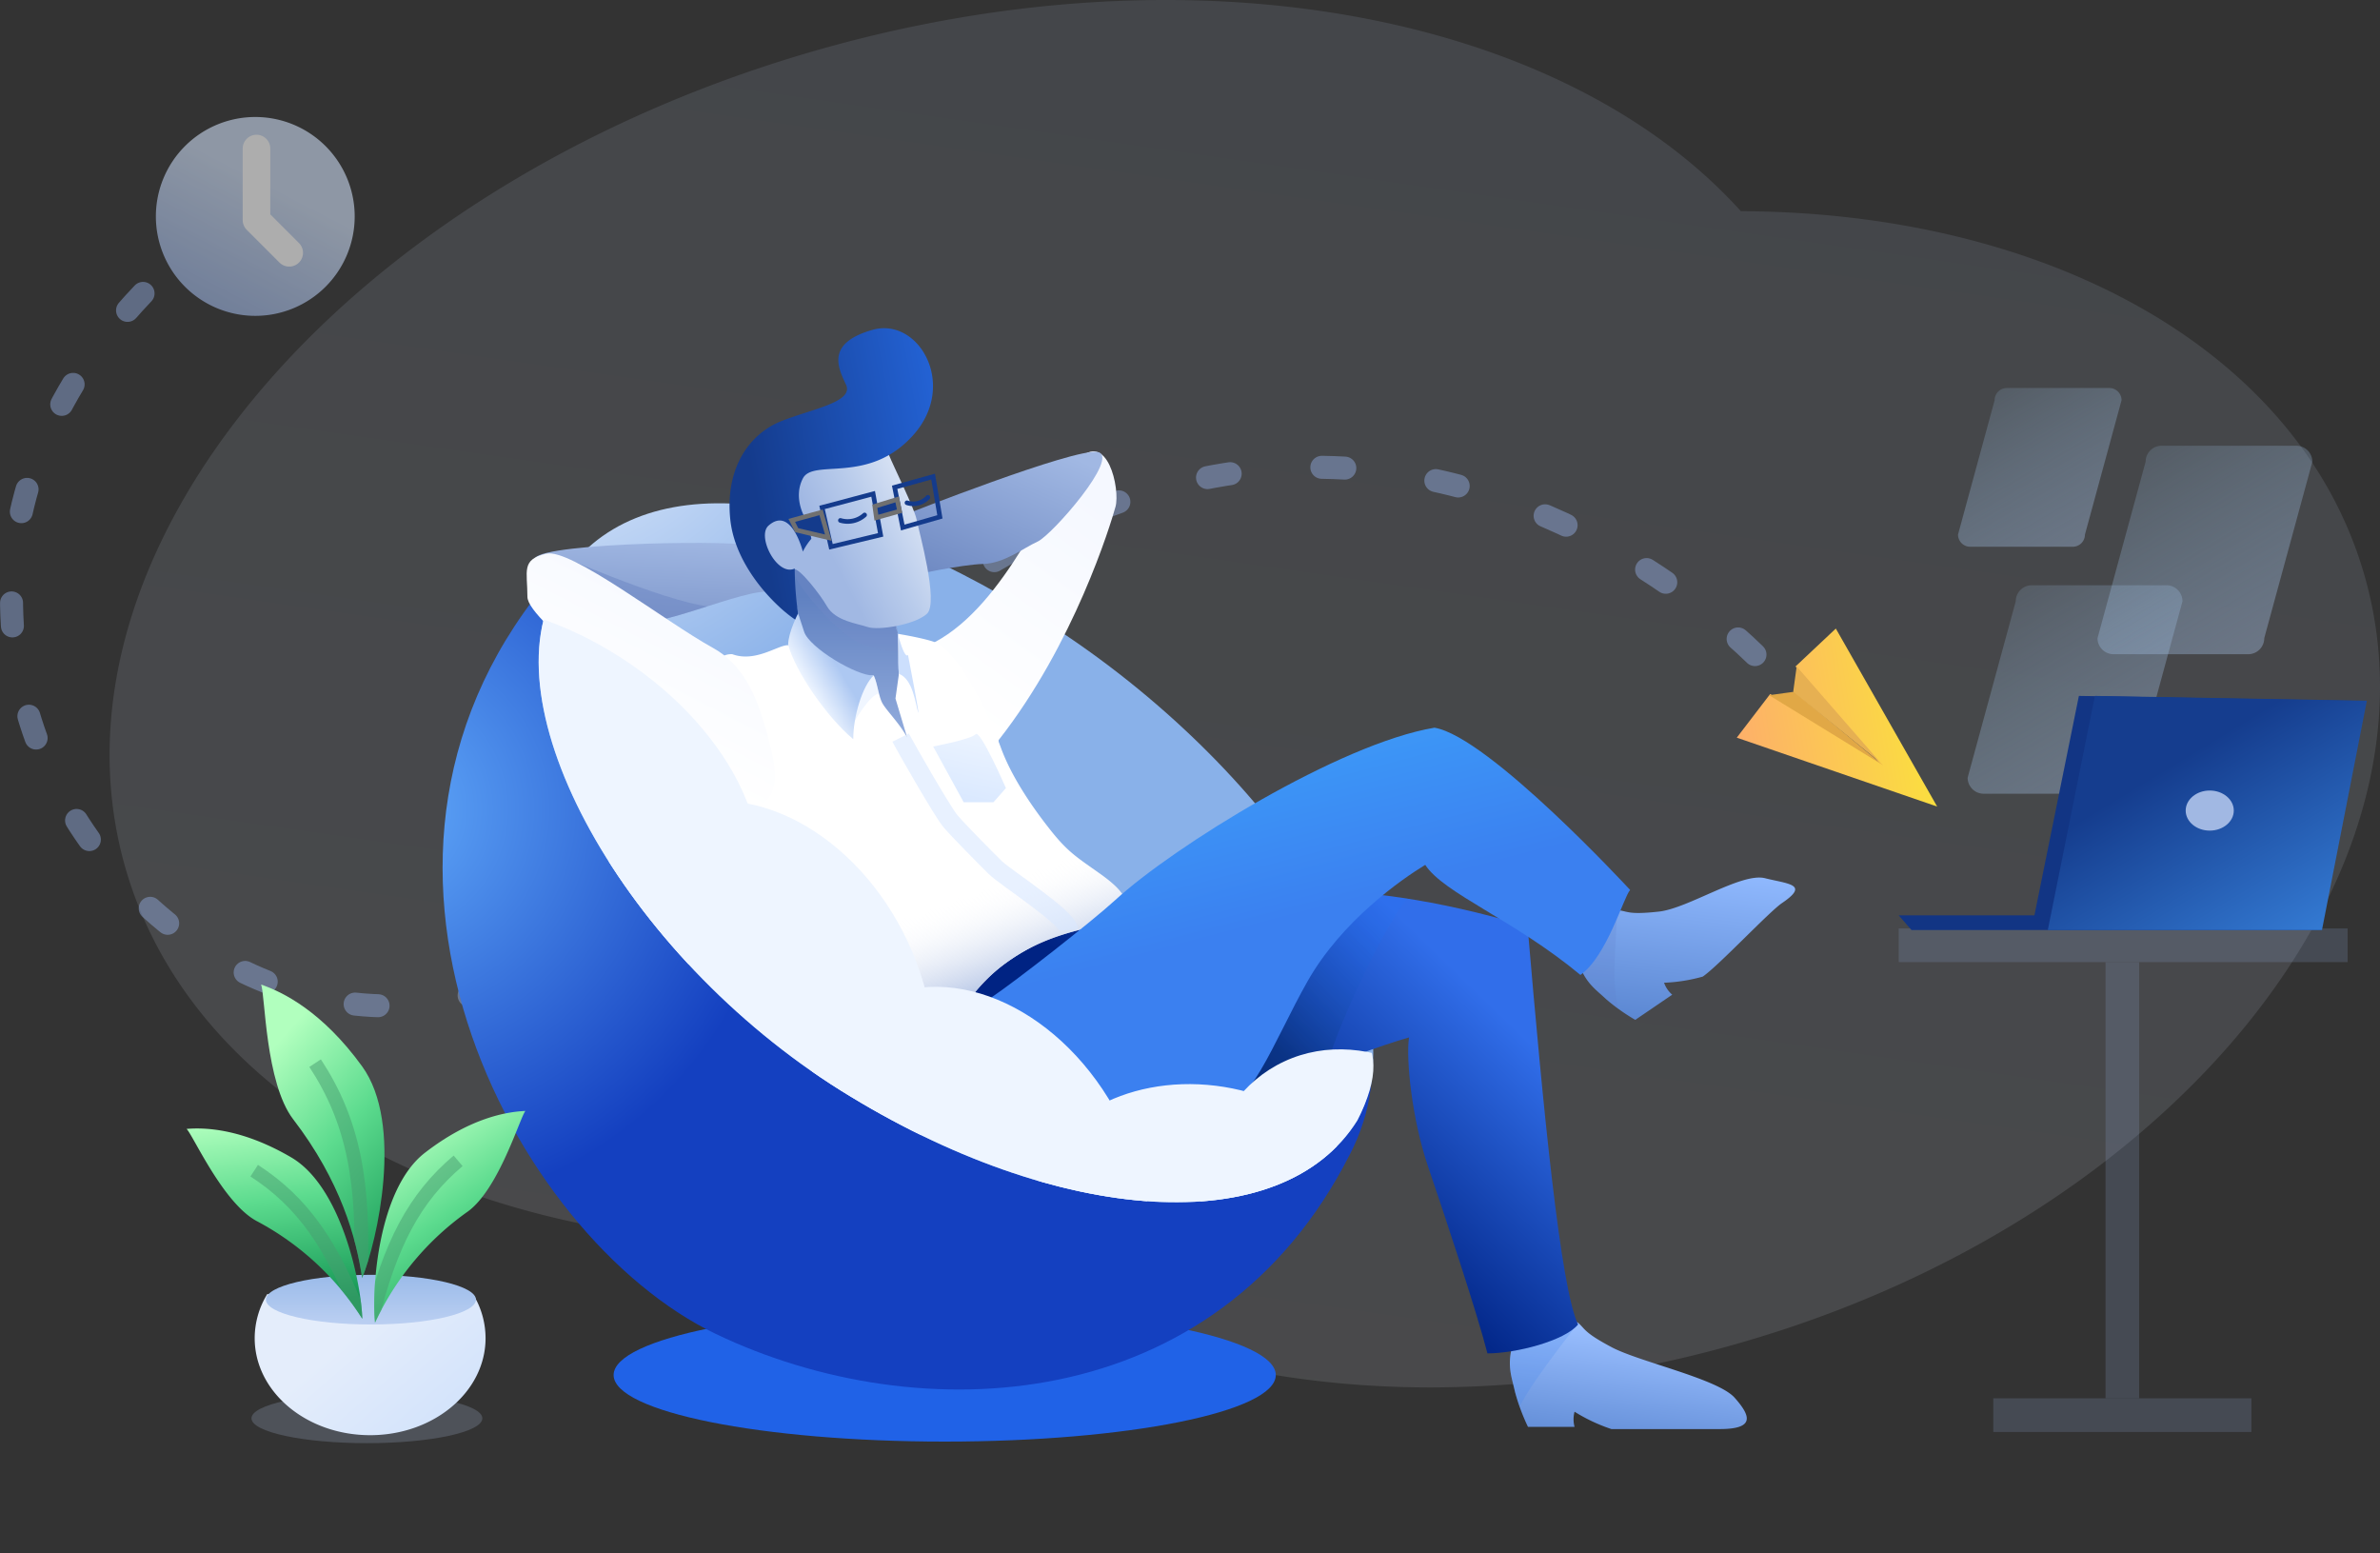 <svg xmlns="http://www.w3.org/2000/svg" xmlns:xlink="http://www.w3.org/1999/xlink" width="517.506" height="337.646" viewBox="0 0 517.506 337.646">
  <rect x="0" y="0" width="517.506" height="337.646" fill="#333333" stroke="none"/>
  <defs>
    <linearGradient id="linear-gradient" x1="0.943" y1="1.007" x2="0.369" y2="0.31" gradientUnits="objectBoundingBox">
      <stop offset="0" stop-color="#367ed7"/>
      <stop offset="1" stop-color="#153d8e"/>
    </linearGradient>
    <linearGradient id="linear-gradient-2" x1="0.811" y1="0.211" x2="0.511" y2="1.28" gradientUnits="objectBoundingBox">
      <stop offset="0" stop-color="#9abfff"/>
      <stop offset="1" stop-color="#5b87d2"/>
    </linearGradient>
    <linearGradient id="linear-gradient-3" x1="0.522" y1="-0.048" x2="0.337" y2="1.022" gradientUnits="objectBoundingBox">
      <stop offset="0" stop-color="#91baff"/>
      <stop offset="1" stop-color="#5b87d2"/>
    </linearGradient>
    <linearGradient id="linear-gradient-4" x1="0.494" y1="0.552" x2="0.862" y2="0.269" gradientUnits="objectBoundingBox">
      <stop offset="0" stop-color="#002383"/>
      <stop offset="1" stop-color="#316eea"/>
    </linearGradient>
    <linearGradient id="linear-gradient-5" x1="0.496" y1="0.124" x2="0.496" y2="0.762" gradientUnits="objectBoundingBox">
      <stop offset="0" stop-color="#6081c1"/>
      <stop offset="1" stop-color="#90aadb"/>
    </linearGradient>
    <linearGradient id="linear-gradient-6" x1="0.613" y1="1.143" x2="0.757" y2="-0.071" gradientUnits="objectBoundingBox">
      <stop offset="0" stop-color="#7992c7"/>
      <stop offset="1" stop-color="#a1b8e3"/>
    </linearGradient>
    <linearGradient id="linear-gradient-7" x1="1.007" y1="1.011" x2="0.276" y2="0.494" gradientUnits="objectBoundingBox">
      <stop offset="0" stop-color="#cee0fb"/>
      <stop offset="1" stop-color="#e4edfb"/>
    </linearGradient>
    <linearGradient id="linear-gradient-8" x1="0.5" y1="-0.032" x2="0.5" y2="1.032" gradientUnits="objectBoundingBox">
      <stop offset="0" stop-color="#99bae9"/>
      <stop offset="1" stop-color="#bcd0f2"/>
    </linearGradient>
    <linearGradient id="linear-gradient-9" x1="0.392" y1="0.046" x2="0.917" y2="1.011" gradientUnits="objectBoundingBox">
      <stop offset="0" stop-color="#b1ffbe"/>
      <stop offset="0.444" stop-color="#5cdb8e"/>
      <stop offset="1" stop-color="#149654"/>
    </linearGradient>
    <linearGradient id="linear-gradient-10" x1="0.797" y1="-0.11" x2="0.918" y2="0.898" xlink:href="#linear-gradient-9"/>
    <linearGradient id="linear-gradient-11" x1="0.322" y1="0.038" x2="0.788" y2="1.009" xlink:href="#linear-gradient-9"/>
    <linearGradient id="linear-gradient-12" x1="0.731" y1="0.427" x2="0.427" y2="1.016" gradientUnits="objectBoundingBox">
      <stop offset="0" stop-color="#cbdaf1"/>
      <stop offset="1" stop-color="#9cb3df"/>
    </linearGradient>
    <linearGradient id="linear-gradient-13" x1="0.5" y1="1" x2="0.757" y2="-0.084" gradientUnits="objectBoundingBox">
      <stop offset="0" stop-color="#ecf2fc"/>
      <stop offset="1" stop-color="#b9cff7"/>
    </linearGradient>
    <linearGradient id="linear-gradient-14" x1="0.299" y1="-0.02" x2="0.857" y2="0.913" gradientUnits="objectBoundingBox">
      <stop offset="0" stop-color="#acd6ff" stop-opacity="0.153"/>
      <stop offset="1" stop-color="#96accb" stop-opacity="0.459"/>
    </linearGradient>
    <linearGradient id="linear-gradient-15" x1="0.302" y1="-0.015" x2="0.862" y2="0.902" xlink:href="#linear-gradient-14"/>
    <linearGradient id="linear-gradient-16" x1="0.302" y1="-0.015" x2="0.862" y2="0.909" xlink:href="#linear-gradient-14"/>
    <clipPath id="clip-path">
      <path id="Rectangle_3" data-name="Rectangle 3" d="M1,.913H8.321V95.8H1Z" transform="translate(-1 -0.913)" fill="#8ca4d4"/>
    </clipPath>
    <clipPath id="clip-path-2">
      <path id="Rectangle_2_copy" data-name="Rectangle 2 copy" d="M2,2H58.129V9.321H2Z" transform="translate(-2 -2)" fill="#8ca4d4"/>
    </clipPath>
    <clipPath id="clip-path-3">
      <path id="Rectangle_2" data-name="Rectangle 2" d="M2,1H99.616V8.321H2Z" transform="translate(-2 -1)" fill="#8ca4d4"/>
    </clipPath>
    <clipPath id="clip-path-4">
      <path id="Shape_9" data-name="Shape 9" d="M1,52.9,11.245,2,70.377,3.046,60.615,52.9Z" transform="translate(-1 -2)" fill="url(#linear-gradient)"/>
    </clipPath>
    <linearGradient id="linear-gradient-18" x1="-0.008" y1="0.721" x2="1.071" y2="0.57" gradientUnits="objectBoundingBox">
      <stop offset="0" stop-color="#fdae6b"/>
      <stop offset="1" stop-color="#fae539"/>
    </linearGradient>
    <radialGradient id="radial-gradient" cx="48.894" cy="-19.849" r="127.211" gradientTransform="translate(37.512 -17.458) scale(0.201 0.201)" gradientUnits="userSpaceOnUse">
      <stop offset="0"/>
      <stop offset="1" stop-color="#2062e7"/>
    </radialGradient>
    <radialGradient id="radial-gradient-2" cx="76.248" cy="87.134" r="93.231" gradientTransform="translate(-0.492 3.973) scale(0.939 0.939)" gradientUnits="userSpaceOnUse">
      <stop offset="0" stop-color="#62abfb"/>
      <stop offset="1" stop-color="#1440c0"/>
    </radialGradient>
    <radialGradient id="radial-gradient-3" cx="40.423" cy="-5.572" r="110.367" gradientTransform="translate(0.847 -5.439) scale(0.837 0.837)" gradientUnits="userSpaceOnUse">
      <stop offset="0" stop-color="#f4f8ff"/>
      <stop offset="1" stop-color="#89b1e9"/>
    </radialGradient>
    <clipPath id="clip-path-5">
      <path id="Path_17" data-name="Path 17" d="M4.128,19.394c-.689-3.143-1.727-5.481-.689-9.725S16.41,3.021,17.916,4.38s1.261,2.086,7.226,5.254S48.2,16.487,51.863,20.6,56.2,27.423,48.6,27.423H25.072a37.325,37.325,0,0,1-8.01-3.771,6.361,6.361,0,0,0,0,3.287H6.93A44.027,44.027,0,0,1,4.128,19.394Z" transform="translate(-3 -4)" fill="url(#linear-gradient-2)"/>
    </clipPath>
    <clipPath id="clip-path-6">
      <path id="Path_17_Copy" data-name="Path 17 Copy" d="M10.966,30.751c-2.245-2.119-4.331-3.413-5.8-7.335s6.709-12.26,8.638-12,2.128.974,8.575.269,17.978-8.546,23.1-7.262,9.726,1.31,3.687,5.41c-2.838,1.927-13.828,13.67-17.238,15.986a35.909,35.909,0,0,1-8.4,1.329,6.1,6.1,0,0,0,1.775,2.6L17.265,35.22A42.284,42.284,0,0,1,10.966,30.751Z" transform="translate(-4.991 -4.287)" fill="url(#linear-gradient-3)"/>
    </clipPath>
    <linearGradient id="linear-gradient-21" x1="0.902" y1="0.119" x2="0.576" y2="0.903" gradientUnits="objectBoundingBox">
      <stop offset="0" stop-color="#f5f8ff"/>
      <stop offset="1" stop-color="#fff"/>
    </linearGradient>
    <linearGradient id="linear-gradient-22" x1="-0.016" y1="1.018" x2="0.684" y2="-0.049" gradientUnits="objectBoundingBox">
      <stop offset="0" stop-color="#6b86c0"/>
      <stop offset="1" stop-color="#a1b8e3"/>
    </linearGradient>
    <clipPath id="clip-path-7">
      <path id="Path_7" data-name="Path 7" d="M9.062,41.84c4.563-6.156,15.735-19,39.785-23.676s46.138-9.046,86.682,3.014c3.338,39.145,7.142,78.558,10.98,86.54C143.582,111.281,133,114,126.8,114c-2.251-8.813-9.306-30.046-12.889-40.549s-4.854-23.539-4.162-28.136C97.53,48.79,72.5,59.341,63.727,62.466S24.846,75.5,14.881,67.523,4.5,48,9.062,41.84Z" transform="translate(-6.267 -13.384)" fill="url(#linear-gradient-4)"/>
    </clipPath>
    <linearGradient id="linear-gradient-24" x1="0.502" y1="1" x2="1.005" y2="0.39" gradientUnits="objectBoundingBox">
      <stop offset="0" stop-color="#002343"/>
      <stop offset="1" stop-color="#1a72ff" stop-opacity="0.435"/>
    </linearGradient>
    <clipPath id="clip-path-8">
      <path id="Path_4" data-name="Path 4" d="M6.439,25.937C5.229,19.87,2.9,9.236,2.43,6.964s22.1,5.576,22.1,5.576L27.37,27.415l3.248,25.157S7.648,32,6.439,25.937Z" transform="translate(-2.423 -6.551)" fill="url(#linear-gradient-5)"/>
    </clipPath>
    <linearGradient id="linear-gradient-26" x1="0.77" y1="0.891" x2="0.671" y2="0.648" gradientUnits="objectBoundingBox">
      <stop offset="0" stop-color="#b1c2e4"/>
      <stop offset="1" stop-color="#fff" stop-opacity="0"/>
    </linearGradient>
    <clipPath id="clip-path-9">
      <path id="Union_5" data-name="Union 5" d="M41.338,74.956C38.216,65.647,12.544,42.374,8.38,39.093S5.824,32.66,4.775,22.612C4.03,15.479,0,9.3,0,6.321c0-1.218.675-1.9,2.523-1.9,5.018,1.868,9.906-1.95,12.113-1.95,8.039,2,9.869,9.913,13.207,8.254a13.7,13.7,0,0,1,5.474-1.659c.778,1.579,1.029,4.285,1.808,5.865s4.037,4.748,5.485,7.685l-2.56-8.547.714-5.111L38.6,0S47.17,1.395,47.76,2.467C53.333,6.514,58.695,18.56,60.984,24.8S67.663,37.486,71.62,42.5s5.855,6.045,11.04,9.752c3.524,2.52,5.533,4.686,5.537,6.683a3.74,3.74,0,0,1-1.382,2.73c-2.934,2.764-19.831,1.691-31.86,16.72-4.889,2-7.5,3.417-9.211,3.418C43.78,81.8,43.007,79.933,41.338,74.956Z" fill="none"/>
    </clipPath>
    <linearGradient id="linear-gradient-27" x1="0.41" y1="0.048" x2="0.59" y2="0.444" gradientUnits="objectBoundingBox">
      <stop offset="0" stop-color="#3d9bf8"/>
      <stop offset="1" stop-color="#3b80f0"/>
    </linearGradient>
    <linearGradient id="linear-gradient-28" x1="1.306" y1="0.378" x2="0.515" y2="0.784" gradientUnits="objectBoundingBox">
      <stop offset="0" stop-color="#fff"/>
      <stop offset="0.701" stop-color="#b8cbeb"/>
      <stop offset="1" stop-color="#a1b8e3"/>
    </linearGradient>
    <clipPath id="clip-path-10">
      <path id="Path_13" data-name="Path 13" d="M27.019,20.69c6.1,2.472,25.873-7.366,32.147-6.493,5.767.8-1.55-8.215-3.716-9.811S9.983,3.514,7.711,6.845,21.956,18.641,27.019,20.69Z" transform="translate(-7.497 -3.575)" fill="url(#linear-gradient-6)"/>
    </clipPath>
    <linearGradient id="linear-gradient-30" x1="1.249" y1="0.155" x2="0.128" y2="0.479" gradientUnits="objectBoundingBox">
      <stop offset="0" stop-color="#2669e1"/>
      <stop offset="1" stop-color="#143b8c"/>
    </linearGradient>
    <linearGradient id="linear-gradient-31" x1="0.22" y1="0.574" x2="0.5" y2="0.329" gradientUnits="objectBoundingBox">
      <stop offset="0" stop-color="#eef5ff"/>
      <stop offset="1" stop-color="#adc8f2"/>
    </linearGradient>
    <linearGradient id="linear-gradient-32" x1="0.925" y1="0.142" x2="0.601" y2="0.823" xlink:href="#linear-gradient-21"/>
    <clipPath id="clip-path-11">
      <path id="Mask" d="M100.968,111.665c47.18,29.481,95.906,32.7,112.29,6.484,19.676-38.222-47.791-21.684-94.971-51.165S72.272,12.894,39.729,1.174C23.345,27.393,53.788,82.183,100.968,111.665Z" transform="translate(-35.253 -1.174)" fill="rgba(0,0,0,0)"/>
    </clipPath>
    <linearGradient id="linear-gradient-33" x1="0.77" y1="-0.11" x2="0.5" y2="1.039" gradientUnits="objectBoundingBox">
      <stop offset="0" stop-color="#eef5ff"/>
      <stop offset="1" stop-color="#d9e8ff"/>
    </linearGradient>
    <clipPath id="clip-path-12">
      <path id="Ellipse_2" data-name="Ellipse 2" d="M48.747,2.477A18.28,18.28,0,0,1,51.2,11.587c0,11.649-11.238,21.092-25.1,21.092S1,23.235,1,11.587A18.345,18.345,0,0,1,3.737,2C14.857,3.759,36.99,3.646,48.747,2.477Z" transform="translate(-1 -1.999)" fill="url(#linear-gradient-7)"/>
    </clipPath>
    <clipPath id="clip-path-13">
      <path id="Ellipse_1" data-name="Ellipse 1" d="M24.835,1C37.447,1,47.67,3.419,47.67,6.4s-10.224,5.4-22.835,5.4S2,9.388,2,6.4,12.224,1,24.835,1Z" transform="translate(-2 -1)" fill="url(#linear-gradient-8)"/>
    </clipPath>
    <clipPath id="clip-path-14">
      <path id="Shape_2" data-name="Shape 2" d="M22.964,64.8c-1.247-8.63-4.678-21.092-14.991-34.514C1.9,22.378,1.877,3.123,1,1,5.767,2.639,14.331,6.865,22.964,18.78,32.013,31.27,26.272,56.742,22.964,64.8Z" transform="translate(-1 -1)" fill="url(#linear-gradient-9)"/>
    </clipPath>
    <clipPath id="clip-path-15">
      <path id="Shape_2-2" data-name="Shape 2" d="M39.725,43.115A60.9,60.9,0,0,0,16.684,21.831C9.39,17.842,2.9,3.165,1.519,1.84c4.189-.351,12.144-.006,22.737,6.18C35.36,14.506,39.542,35.86,39.725,43.115Z" transform="translate(-1.519 -1.746)" fill="url(#linear-gradient-10)"/>
    </clipPath>
    <clipPath id="clip-path-16">
      <path id="Shape_2-3" data-name="Shape 2" d="M3.722,47.837A61.089,61.089,0,0,1,23.911,23.672C30.658,18.759,35.216,3.308,36.422,1.811,32.2,2,24.325,3.371,14.577,10.9,4.358,18.786,2.963,40.589,3.722,47.837Z" transform="translate(-3.548 -1.811)" fill="url(#linear-gradient-11)"/>
    </clipPath>
    <clipPath id="clip-path-17">
      <path id="Ellipse_4" data-name="Ellipse 4" d="M23.615,1A21.615,21.615,0,1,1,2,22.615,21.615,21.615,0,0,1,23.615,1Z" transform="translate(-2 -1)" fill="url(#linear-gradient-12)"/>
    </clipPath>
  </defs>
  <g id="Group_5681" data-name="Group 5681" transform="translate(68.5 -2785)">
    <g id="relax" transform="translate(-65.993 2785)">
      <path id="background" d="M181.877,268.51C95.911,279.385,20.393,247.643,3.442,188.694-16.3,120.045,50.871,40.494,153.467,11.012c82.426-23.686,162.648-7.845,201.238,34.9,66.342.248,121.449,30,135.569,79.1,18.764,65.257-41.987,139.988-135.693,166.915a244.226,244.226,0,0,1-67.23,9.7C245.182,301.62,207.489,289.72,181.877,268.51Z" transform="translate(21.324 0)" opacity="0.118" fill="url(#linear-gradient-13)"/>
      <g id="programs" transform="translate(423.243 84.353)">
        <path id="_3" data-name="3" d="M11.615,2H33.906A2.654,2.654,0,0,1,36.56,4.655L28.6,33.859a2.654,2.654,0,0,1-2.654,2.655H3.654A2.654,2.654,0,0,1,1,33.859l7.961-29.2A2.654,2.654,0,0,1,11.615,2Z" transform="translate(-1 -2)" fill="url(#linear-gradient-14)"/>
        <path id="_2" data-name="2" d="M14.945,2H44.23a3.486,3.486,0,0,1,3.486,3.486L37.257,43.835a3.486,3.486,0,0,1-3.486,3.486H4.486A3.486,3.486,0,0,1,1,43.835L11.459,5.486A3.486,3.486,0,0,1,14.945,2Z" transform="translate(29.331 10.551)" fill="url(#linear-gradient-15)"/>
        <path id="_1" data-name="1" d="M14.945,2H44.23a3.486,3.486,0,0,1,3.486,3.486L37.257,43.835a3.486,3.486,0,0,1-3.486,3.486H4.486A3.486,3.486,0,0,1,1,43.835L11.459,5.486A3.486,3.486,0,0,1,14.945,2Z" transform="translate(1.092 40.881)" fill="url(#linear-gradient-16)"/>
      </g>
      <g id="laptop" transform="translate(410.344 151.29)">
        <g id="table" transform="translate(0 50.551)" opacity="0.2">
          <path id="Rectangle_3-2" data-name="Rectangle 3" d="M1,.913H8.321V95.8H1Z" transform="translate(43.973 6.378)" fill="#8ca4d4"/>
          <path id="Rectangle_2_copy-2" data-name="Rectangle 2 copy" d="M2,2H58.129V9.321H2Z" transform="translate(18.569 100.148)" fill="#8ca4d4"/>
          <path id="Rectangle_2-2" data-name="Rectangle 2" d="M2,1H99.616V8.321H2Z" transform="translate(-2 -1)" fill="#8ca4d4"/>
        </g>
        <path id="front" d="M2,52.551,12.245,2,71.377,3.046,61.267,52.551Z" transform="translate(26.936 -2)" fill="#123584"/>
        <path id="bottom" d="M2,1.849H94.029v3.19H4.789Z" transform="translate(-2 45.86)" fill="#123584"/>
        <g id="back" transform="translate(32.422 0)">
          <path id="Shape_9-2" data-name="Shape 9" d="M1,52.9,11.245,2,70.377,3.046,60.615,52.9Z" transform="translate(-1 -2)" fill="url(#linear-gradient)"/>
          <g id="back-2" data-name="back" transform="translate(0)" clip-path="url(#clip-path-4)">
            <path id="Ellipse_5" data-name="Ellipse 5" d="M6.229,1c2.888,0,5.229,1.951,5.229,4.358S9.118,9.716,6.229,9.716,1,7.765,1,5.358,3.341,1,6.229,1Z" transform="translate(28.982 19.569)" fill="#a1b8e3"/>
          </g>
        </g>
      </g>
      <g id="message" transform="translate(0 63.785)">
        <path id="line" d="M32.569,4C-52.686,93.563,72.6,220.246,148.618,125.083,276.679-35.228,385.728,85.23,385.728,85.23" transform="translate(-3.971 -4)" fill="rgba(0,0,0,0)" stroke="#8ca4d4" stroke-linecap="round" stroke-miterlimit="10" stroke-width="5" stroke-dasharray="5 20" opacity="0.5"/>
        <g id="rocket" transform="translate(375.137 72.863)">
          <path id="Shape_5" data-name="Shape 5" d="M1.012,24.718l7.262-9.487,23.54,14.73L13.784,9.239,22.549,1,44.586,39.7Z" transform="translate(-1.012 -1)" fill="url(#linear-gradient-18)"/>
          <path id="Shape_6" data-name="Shape 6" d="M1.125,2.136l5.509-.749L25.917,17.365Z" transform="translate(5.887 12.344)" fill="#e1a846"/>
          <path id="Shape_7" data-name="Shape 7" d="M1.21,7.125l.751-5.493L20.242,22.6Z" transform="translate(11.061 6.607)" fill="#e6b052"/>
        </g>
      </g>
      <g id="Person" transform="translate(93.731 71.351)">
        <path id="chair_shadow" data-name="chair shadow" d="M73.992,30.936c39.76,0,71.991-6.478,71.991-14.468S113.751,2,73.992,2,2,8.478,2,16.468,34.232,30.936,73.992,30.936Z" transform="translate(35.187 211.115)" fill="url(#radial-gradient)"/>
        <path id="chair" d="M143.685,199.758c44.118,21.164,108.894,18.368,137.951-39.065,19.2-36.955-21.761-81.206-66.75-111.975C174.508,21.1,138.594,14.839,117.522,30.386c-2.406,1.775-6.684,1.426-8.627,3.842C55.409,95.279,99.567,178.594,143.685,199.758Z" transform="translate(-84.333 18.859)" fill="url(#radial-gradient-2)"/>
        <path id="cushion" d="M100.967,155.553c47.18,29.481,95.906,32.7,112.29,6.484C228.459,133.71,191.58,82.479,144.4,53S56.112,18.844,39.729,45.063,53.788,126.072,100.967,155.553Z" transform="translate(-14.363 10.185)" fill="url(#radial-gradient-3)"/>
        <path id="shadow" d="M45.271,69.787c21.154,13.226,43,14.672,50.348,2.909C102.435,59.987,85.9,37,64.745,23.777S25.159,8.454,17.813,20.217,24.117,56.561,45.271,69.787Z" transform="translate(51.995 75.269)" fill="#94b0d7"/>
        <g id="shoe" transform="translate(232.07 215.904)">
          <path id="Path_17-2" data-name="Path 17" d="M4.128,19.394c-.689-3.143-1.727-5.481-.689-9.725S16.41,3.021,17.916,4.38s1.261,2.086,7.226,5.254S48.2,16.487,51.863,20.6,56.2,27.423,48.6,27.423H25.072a37.325,37.325,0,0,1-8.01-3.771,6.361,6.361,0,0,0,0,3.287H6.93A44.027,44.027,0,0,1,4.128,19.394Z" transform="translate(-3 -4)" fill="url(#linear-gradient-2)"/>
          <g id="shoe-2" data-name="shoe" transform="translate(0 0)" clip-path="url(#clip-path-5)">
            <path id="Path_21" data-name="Path 21" d="M3.178,20.937C5.361,15.313,13.868,4.821,16.333,1.406S0,5.431,0,5.431,1,26.562,3.178,20.937Z" transform="translate(-2.025 -0.381)" fill="#3d82f0" opacity="0.2"/>
          </g>
        </g>
        <g id="shoe-3" data-name="shoe" transform="translate(247.058 119.434)">
          <path id="Path_17_Copy-2" data-name="Path 17 Copy" d="M10.966,30.751c-2.245-2.119-4.331-3.413-5.8-7.335s6.709-12.26,8.638-12,2.128.974,8.575.269,17.978-8.546,23.1-7.262,9.726,1.31,3.687,5.41c-2.838,1.927-13.828,13.67-17.238,15.986a35.909,35.909,0,0,1-8.4,1.329,6.1,6.1,0,0,0,1.775,2.6L17.265,35.22A42.284,42.284,0,0,1,10.966,30.751Z" transform="translate(-4.991 -4.287)" fill="url(#linear-gradient-3)"/>
          <g id="shoe-4" data-name="shoe" transform="translate(0 0)" clip-path="url(#clip-path-6)">
            <path id="Path_19" data-name="Path 19" d="M12.4,24.379C9.02,17.382,12.5,1.595,10.958.2s-9.074,11.3-9.074,11.3S-1.7,15.049,4.059,20.363,15.775,31.377,12.4,24.379Z" transform="translate(-3.101 5.725)" fill="#617fc8" opacity="0.2"/>
          </g>
        </g>
        <path id="sleeve" d="M6.877,57c15.668-8.343,24.6-32.7,31.067-39.546s9.329,6.254,8.259,10.111S37.247,57.346,20.785,78.285C20.785,91.963,4.853,67.973,6.877,57Z" transform="translate(100.109 11.271)" fill="url(#linear-gradient-21)"/>
        <path id="arm" d="M1.984,17.544S39.122,2.857,44.142,3.828,34.157,21.913,31.087,23.294s-7.243,4.75-11.86,4.87S4,30.571,4,30.571Z" transform="translate(98.299 23.09)" fill="url(#linear-gradient-22)"/>
        <g id="leg" transform="translate(106.657 122.257)">
          <path id="Path_7-2" data-name="Path 7" d="M9.062,41.84c4.563-6.156,15.735-19,39.785-23.676s46.138-9.046,86.682,3.014c3.338,39.145,7.142,78.558,10.98,86.54C143.582,111.281,133,114,126.8,114c-2.251-8.813-9.306-30.046-12.889-40.549s-4.854-23.539-4.162-28.136C97.53,48.79,72.5,59.341,63.727,62.466S24.846,75.5,14.881,67.523,4.5,48,9.062,41.84Z" transform="translate(-6.267 -13.384)" fill="url(#linear-gradient-4)"/>
          <g id="leg-2" data-name="leg" transform="translate(0 0)" clip-path="url(#clip-path-7)">
            <path id="Path" d="M18.428,40.07c0-5.455,13.813-34.246,17.512-37.324S28.654.125,28.654.125,3.63,26.1.344,40.07,18.428,45.525,18.428,40.07Z" transform="translate(67.265 -0.992)" opacity="0.3" fill="url(#linear-gradient-24)"/>
          </g>
        </g>
        <g id="neck" transform="translate(75.335 52.241)">
          <path id="Path_4-2" data-name="Path 4" d="M6.439,25.937C5.229,19.87,2.9,9.236,2.43,6.964s22.1,5.576,22.1,5.576L27.37,27.415l3.248,25.157S7.648,32,6.439,25.937Z" transform="translate(-2.423 -6.551)" fill="url(#linear-gradient-5)"/>
          <g id="neck-2" data-name="neck" transform="translate(0 0)" clip-path="url(#clip-path-8)">
            <path id="Path_22" data-name="Path 22" d="M0,2.278C0,4.562,8.564,14.328,13.191,17.006s12.962,2.429,12.962,2.429L24.883,6.283,0,0Z" transform="translate(1.239 -1.233)" fill="#7890cb" opacity="0.2"/>
          </g>
        </g>
        <g id="shirt" transform="translate(60.429 66.446)">
          <g id="Path_9" data-name="Path 9" transform="translate(0 0)">
            <path id="Path_9-2" data-name="Path 9" d="M51.269,1.3s8.569,1.395,9.159,2.467C66,7.811,71.362,19.857,73.652,26.1s6.679,12.685,10.636,17.7,5.855,6.045,11.04,9.752,7.09,6.649,4.155,9.413-19.832,1.691-31.86,16.72c-10.508,4.308-10.5,5.883-13.617-3.425S25.212,43.67,21.048,40.39s-2.555-6.433-3.6-16.481-8.62-18.2-2.253-18.2C20.209,7.582,25.1,3.764,27.3,3.764c8.039,2,9.869,9.913,13.207,8.254a13.7,13.7,0,0,1,5.474-1.659c.779,1.58,1.029,4.285,1.808,5.865s4.037,4.748,5.484,7.685l-2.559-8.547.714-5.111Z" transform="translate(-12.668 -1.297)" fill="#fff"/>
            <path id="Path_9-3" data-name="Path 9" d="M51.269,1.3s8.569,1.395,9.159,2.467C66,7.811,71.362,19.857,73.652,26.1s6.679,12.685,10.636,17.7,5.855,6.045,11.04,9.752,7.09,6.649,4.155,9.413-19.832,1.691-31.86,16.72c-10.508,4.308-10.5,5.883-13.617-3.425S25.212,43.67,21.048,40.39s-2.555-6.433-3.6-16.481-8.62-18.2-2.253-18.2C20.209,7.582,25.1,3.764,27.3,3.764c8.039,2,9.869,9.913,13.207,8.254a13.7,13.7,0,0,1,5.474-1.659c.779,1.58,1.029,4.285,1.808,5.865s4.037,4.748,5.484,7.685l-2.559-8.547.714-5.111Z" transform="translate(-12.668 -1.297)" fill="url(#linear-gradient-26)"/>
          </g>
          <g id="shirt-2" data-name="shirt" transform="translate(0 0)" clip-path="url(#clip-path-9)">
            <path id="Shape_1" data-name="Shape 1" d="M1,3c.757,1.518,9.046,16.04,10.807,18.129s7.535,7.907,9.762,10.11,15.875,10.877,16.037,13.6" transform="translate(38.162 19.557)" fill="rgba(0,0,0,0)" stroke="#d9e8ff" stroke-miterlimit="10" stroke-width="4" opacity="0.6"/>
            <path id="Path_23" data-name="Path 23" d="M1.664,13.648s3.8-6.92,6.021-6.92S6.909,0,6.909,0L0,5.225Z" transform="translate(27.006 6.184)" fill="#ccdffd" opacity="0.3"/>
          </g>
        </g>
        <path id="leg-3" data-name="leg" d="M50,39.275C62.626,27.683,98.775,5.247,119.39,1.821c11.809,1.964,42.542,35.274,42.542,35.274-1.386,1.46-5.038,14.407-10.808,18.477-14.53-12.061-29.678-17.693-33.746-23.93C112.3,34.731,99.262,43.751,91.76,57S79.282,85.351,70.733,85.729s-20.605,1.354-31.711-5.791c-6.45-4.15-25.02-13.4-16-19.462C28.194,57,44.7,44.135,50,39.275Z" transform="translate(96.285 85.029)" fill="url(#linear-gradient-27)"/>
        <path id="face" d="M32.417,6.068c.855,2.159,5.549,11.633,6,13.995s4.918,18.115,2.258,20.54S30.037,44.257,27.807,43.48s-7.023-1.274-8.89-4.551c-1.435-2.518-5.994-8.364-7.189-8.029-.437.9-1.96,1.857-2.722,1.241-3.295-2.663-6.119-5.547-4.778-12.079s6.04-9.754,11.079-11.874S31.562,3.909,32.417,6.068Z" transform="translate(64.637 21.487)" fill="url(#linear-gradient-28)"/>
        <g id="arm-2" data-name="arm" transform="translate(19.929 46.671)">
          <path id="Path_13-2" data-name="Path 13" d="M27.019,20.69c6.1,2.472,25.873-7.366,32.147-6.493,5.767.8-1.55-8.215-3.716-9.811S9.983,3.514,7.711,6.845,21.956,18.641,27.019,20.69Z" transform="translate(-7.497 -3.575)" fill="url(#linear-gradient-6)"/>
          <g id="arm-3" data-name="arm" transform="translate(0 0)" clip-path="url(#clip-path-10)">
            <path id="Path_24" data-name="Path 24" d="M.117.019C1.4.486,27.435,11.831,33.877,10.259S17.825,16.2,17.825,16.2-1.167-.448.117.019Z" transform="translate(7.386 3.562)" fill="#6b84c2" opacity="0.5"/>
          </g>
        </g>
        <path id="hair" d="M20.911,50.288s-2.946-4.477-.669-8.917,14.3,1.482,24.039-9.465,1.085-25.72-8.926-22.838S27.8,17.11,29.615,20.96s-7.523,5.3-14.2,8.006-12.128,10-10.951,21.323,11.679,20.59,15.022,22.3A74.737,74.737,0,0,1,18.47,60.956c-3.834,1.772-8.3-7.014-5.7-9.325,4.967-4.415,7.472,5.641,7.472,5.641a13.462,13.462,0,0,1,1.85-2.789A23.386,23.386,0,0,0,20.911,50.288Z" transform="translate(58.091 -8.703)" fill="url(#linear-gradient-30)"/>
        <path id="colar" d="M3.664,15.482C6.712,16.565,7.3,22.2,7.82,23.784s-2.2-12.446-2.2-12.446C4.665,12.658,2.617,3.7,3,5.01,4.038,8.544,3.17,12.548,3.664,15.482Z" transform="translate(95.575 59.679)" fill="#ccdffd"/>
        <path id="colar-2" data-name="colar" d="M16.019,28.918c0-4.988,1.983-11.528,4.431-13.862-3.55.219-13.994-6.021-15.109-9.5S4.019,1.582,4.019,1.582s-2.15,4.16-2.15,6.8C3.391,14.1,10.177,24.041,16.019,28.918Z" transform="translate(73.272 60.431)" fill="url(#linear-gradient-31)"/>
        <path id="sleeve-2" data-name="sleeve" d="M45.261,25.655C34.95,19.987,14.353,3.872,8.939,5.187S4.931,8.946,4.931,14.55,33.224,39.08,37.58,48.444c1.865,4.009,6.642,13.911,15.194,12.3s5.958-10.111,4.114-16.965C54.722,35.719,51.61,29.145,45.261,25.655Z" transform="translate(13.513 43.839)" fill="url(#linear-gradient-32)"/>
        <g id="glasses" transform="translate(75.923 32.259)">
          <path id="Path_18" data-name="Path 18" d="M3.442,4.348A5.506,5.506,0,0,0,8.708,3.16" transform="translate(7.132 5.18)" fill="rgba(0,0,0,0)" stroke="#143b8c" stroke-linecap="round" stroke-miterlimit="10" stroke-width="1"/>
          <path id="Path_18_Copy" data-name="Path 18 Copy" d="M2.972,4.348A4.291,4.291,0,0,0,7.521,3.16" transform="translate(22.08 1.346)" fill="rgba(0,0,0,0)" stroke="#143b8c" stroke-linecap="round" stroke-miterlimit="10" stroke-width="1"/>
          <path id="Path_14" data-name="Path 14" d="M4,6.948,5.939,15.51l10.8-2.592L15.111,4Z" transform="translate(2.585 -0.247)" fill="rgba(0,0,0,0)" stroke="#143b8c" stroke-miterlimit="10" stroke-width="1"/>
          <path id="Path_14_Copy" data-name="Path 14 Copy" d="M4.269,6.561,6.028,15.31l8.086-2.319L12.638,4.236Z" transform="translate(18.098 -4.236)" fill="rgba(0,0,0,0)" stroke="#143b8c" stroke-miterlimit="10" stroke-width="1"/>
          <path id="Path_15" data-name="Path 15" d="M7.479,1.545,1.111,3.288,2.176,5.413,9.057,7.038Z" transform="translate(-1.111 6.233)" fill="#143b8c" stroke="#707070" stroke-width="1"/>
          <path id="Path_16" data-name="Path 16" d="M1.9,2.948l4.859-1.5.535,2.565L2.247,5.423Z" transform="translate(16.156 3.505)" fill="#143b8c" stroke="#707070" stroke-width="1"/>
        </g>
        <g id="cushion-2" data-name="cushion" transform="translate(20.89 55.247)">
          <g id="Mask_by_Oval" data-name="Mask by Oval" transform="translate(0 0)">
            <g id="Oval_3_Oval_3_Copy_Oval_3_Copy_2_Oval_3_Copy_4_Oval_3_Copy_3_Mask" data-name="Oval 3 + Oval 3 Copy + Oval 3 Copy 2 + Oval 3 Copy 4 + Oval 3 Copy 3 Mask">
              <path id="Mask-2" data-name="Mask" d="M100.968,111.665c47.18,29.481,95.906,32.7,112.29,6.484,19.676-38.222-47.791-21.684-94.971-51.165S72.272,12.894,39.729,1.174C23.345,27.393,53.788,82.183,100.968,111.665Z" transform="translate(-35.253 -1.174)" fill="rgba(0,0,0,0)"/>
              <g id="Oval_3_Oval_3_Copy_Oval_3_Copy_2_Oval_3_Copy_4_Oval_3_Copy_3_Mask-2" data-name="Oval 3 + Oval 3 Copy + Oval 3 Copy 2 + Oval 3 Copy 4 + Oval 3 Copy 3 Mask" clip-path="url(#clip-path-11)">
                <path id="Oval_3" data-name="Oval 3" d="M49.922,81.632c24.625,15.992,52.834,16.258,63.006.595S111.383,40.9,86.758,24.91,33.924,8.651,23.752,24.315,25.3,65.64,49.922,81.632Z" transform="translate(-68.603 -8.359)" fill="#eef5ff"/>
                <path id="Oval_3_Copy" data-name="Oval 3 Copy" d="M75.489,107.918c18.148-8.463,23.79-34.774,12.6-58.768S53.119,12.565,34.971,21.028,11.181,55.8,22.37,79.8,57.34,116.381,75.489,107.918Z" transform="translate(-7.777 29.097)" fill="#eef5ff"/>
                <path id="Oval_3_Copy_2" data-name="Oval 3 Copy 2" d="M75.489,107.918c18.148-8.463,23.79-34.774,12.6-58.768S53.119,12.565,34.971,21.028,11.181,55.8,22.37,79.8,57.34,116.381,75.489,107.918Z" transform="translate(39.287 69.538)" fill="#eef5ff"/>
                <path id="Oval_3_Copy_4" data-name="Oval 3 Copy 4" d="M75.489,107.918c18.148-8.463,23.79-34.774,12.6-58.768S53.119,12.565,34.971,21.028,11.181,55.8,22.37,79.8,57.34,116.381,75.489,107.918Z" transform="translate(127.141 83.134)" fill="#eef5ff"/>
                <path id="Oval_3_Copy_3" data-name="Oval 3 Copy 3" d="M38.939,62.45c19.875,2.44,37.5-7.9,39.365-23.091S65.57,9.87,45.695,7.43,8.2,15.328,6.33,30.521,19.064,60.009,38.939,62.45Z" transform="translate(101.527 102.012)" fill="#eef5ff"/>
              </g>
            </g>
          </g>
        </g>
        <path id="pocket" d="M1.308,7.434s8.252-1.56,9.241-2.67,6.578,11.712,6.578,11.712l-2.714,3.08H7.946Z" transform="translate(105.363 83.505)" fill="url(#linear-gradient-33)"/>
      </g>
      <g id="Plant" transform="translate(38.063 214.043)">
        <g id="Pot" transform="translate(14.113 63.102)">
          <path id="shadow-2" data-name="shadow" d="M26.1,2C39.964,2,51.2,4.419,51.2,7.4s-11.238,5.4-25.1,5.4S1,10.388,1,7.4,12.238,2,26.1,2Z" transform="translate(-1 23.798)" fill="#bbcff2" opacity="0.2"/>
          <g id="Ellipse_2-2" data-name="Ellipse 2" transform="translate(0.697 4.183)">
            <path id="Ellipse_2-3" data-name="Ellipse 2" d="M48.747,2.477A18.28,18.28,0,0,1,51.2,11.587c0,11.649-11.238,21.092-25.1,21.092S1,23.235,1,11.587A18.345,18.345,0,0,1,3.737,2C14.857,3.759,36.99,3.646,48.747,2.477Z" transform="translate(-1 -1.999)" fill="url(#linear-gradient-7)"/>
          </g>
          <g id="Ellipse_1-2" data-name="Ellipse 1" transform="translate(3.138 0)">
            <path id="Ellipse_1-3" data-name="Ellipse 1" d="M24.835,1C37.447,1,47.67,3.419,47.67,6.4s-10.224,5.4-22.835,5.4S2,9.388,2,6.4,12.224,1,24.835,1Z" transform="translate(-2 -1)" fill="url(#linear-gradient-8)"/>
          </g>
        </g>
        <g id="leaves" transform="translate(0 0)">
          <g id="leaves-2" data-name="leaves">
            <g id="leaf" transform="translate(16.205)">
              <g id="Shape_2-4" data-name="Shape 2" transform="translate(0)">
                <path id="Shape_2-5" data-name="Shape 2" d="M22.964,64.8c-1.247-8.63-4.678-21.092-14.991-34.514C1.9,22.378,1.877,3.123,1,1,5.767,2.639,14.331,6.865,22.964,18.78,32.013,31.27,26.272,56.742,22.964,64.8Z" transform="translate(-1 -1)" fill="url(#linear-gradient-9)"/>
                <g id="Shape_2-6" data-name="Shape 2" clip-path="url(#clip-path-14)">
                  <path id="Shape_3" data-name="Shape 3" d="M11.555,49.716C12.507,28.738,9.9,15.5,1.683,3" transform="translate(10.06 14.083)" fill="rgba(0,0,0,0)" stroke="#489c71" stroke-miterlimit="10" stroke-width="3" opacity="0.5"/>
                </g>
              </g>
            </g>
            <g id="leaf-2" data-name="leaf" transform="translate(0 31.288)">
              <g id="Shape_2-7" data-name="Shape 2" transform="translate(0 0)">
                <path id="Shape_2-8" data-name="Shape 2" d="M39.725,43.115A60.9,60.9,0,0,0,16.684,21.831C9.39,17.842,2.9,3.165,1.519,1.84c4.189-.351,12.144-.006,22.737,6.18C35.36,14.506,39.542,35.86,39.725,43.115Z" transform="translate(-1.519 -1.746)" fill="url(#linear-gradient-10)"/>
                <g id="Shape_2-9" data-name="Shape 2" clip-path="url(#clip-path-15)">
                  <path id="Shape_3-2" data-name="Shape 3" d="M24.931,36.377C18.605,20.06,12.161,10.841,1.694,4.068" transform="translate(13.01 5.109)" fill="rgba(0,0,0,0)" stroke="#489c71" stroke-miterlimit="10" stroke-width="3" opacity="0.5"/>
                </g>
              </g>
            </g>
            <g id="leaf-3" data-name="leaf" transform="translate(40.8 27.476)">
              <g id="Shape_2-10" data-name="Shape 2" transform="translate(0 0)">
                <path id="Shape_2-11" data-name="Shape 2" d="M3.722,47.837A61.089,61.089,0,0,1,23.911,23.672C30.658,18.759,35.216,3.308,36.422,1.811,32.2,2,24.325,3.371,14.577,10.9,4.358,18.786,2.963,40.589,3.722,47.837Z" transform="translate(-3.548 -1.811)" fill="url(#linear-gradient-11)"/>
                <g id="Shape_2-12" data-name="Shape 2" clip-path="url(#clip-path-16)">
                  <path id="Shape_3-3" data-name="Shape 3" d="M1.513,37.081C5.7,20.018,10.918,10.007,20.466,1.913" transform="translate(-2.222 8.93)" fill="rgba(0,0,0,0)" stroke="#489c71" stroke-miterlimit="10" stroke-width="3" opacity="0.5"/>
                </g>
              </g>
            </g>
          </g>
        </g>
      </g>
      <g id="Clock" transform="translate(31.386 25.435)" opacity="0.6">
        <g id="Ellipse_4-2" data-name="Ellipse 4" transform="translate(0 0)">
          <path id="Ellipse_4-3" data-name="Ellipse 4" d="M23.615,1A21.615,21.615,0,1,1,2,22.615,21.615,21.615,0,0,1,23.615,1Z" transform="translate(-2 -1)" fill="url(#linear-gradient-12)"/>
        </g>
        <path id="Shape_8" data-name="Shape 8" d="M7.756,4.659V20.211l7.117,7.117" transform="translate(14.122 2.195)" fill="none" stroke="#fff" stroke-linecap="round" stroke-linejoin="round" stroke-miterlimit="10" stroke-width="6"/>
      </g>
    </g>
  </g>
</svg>
